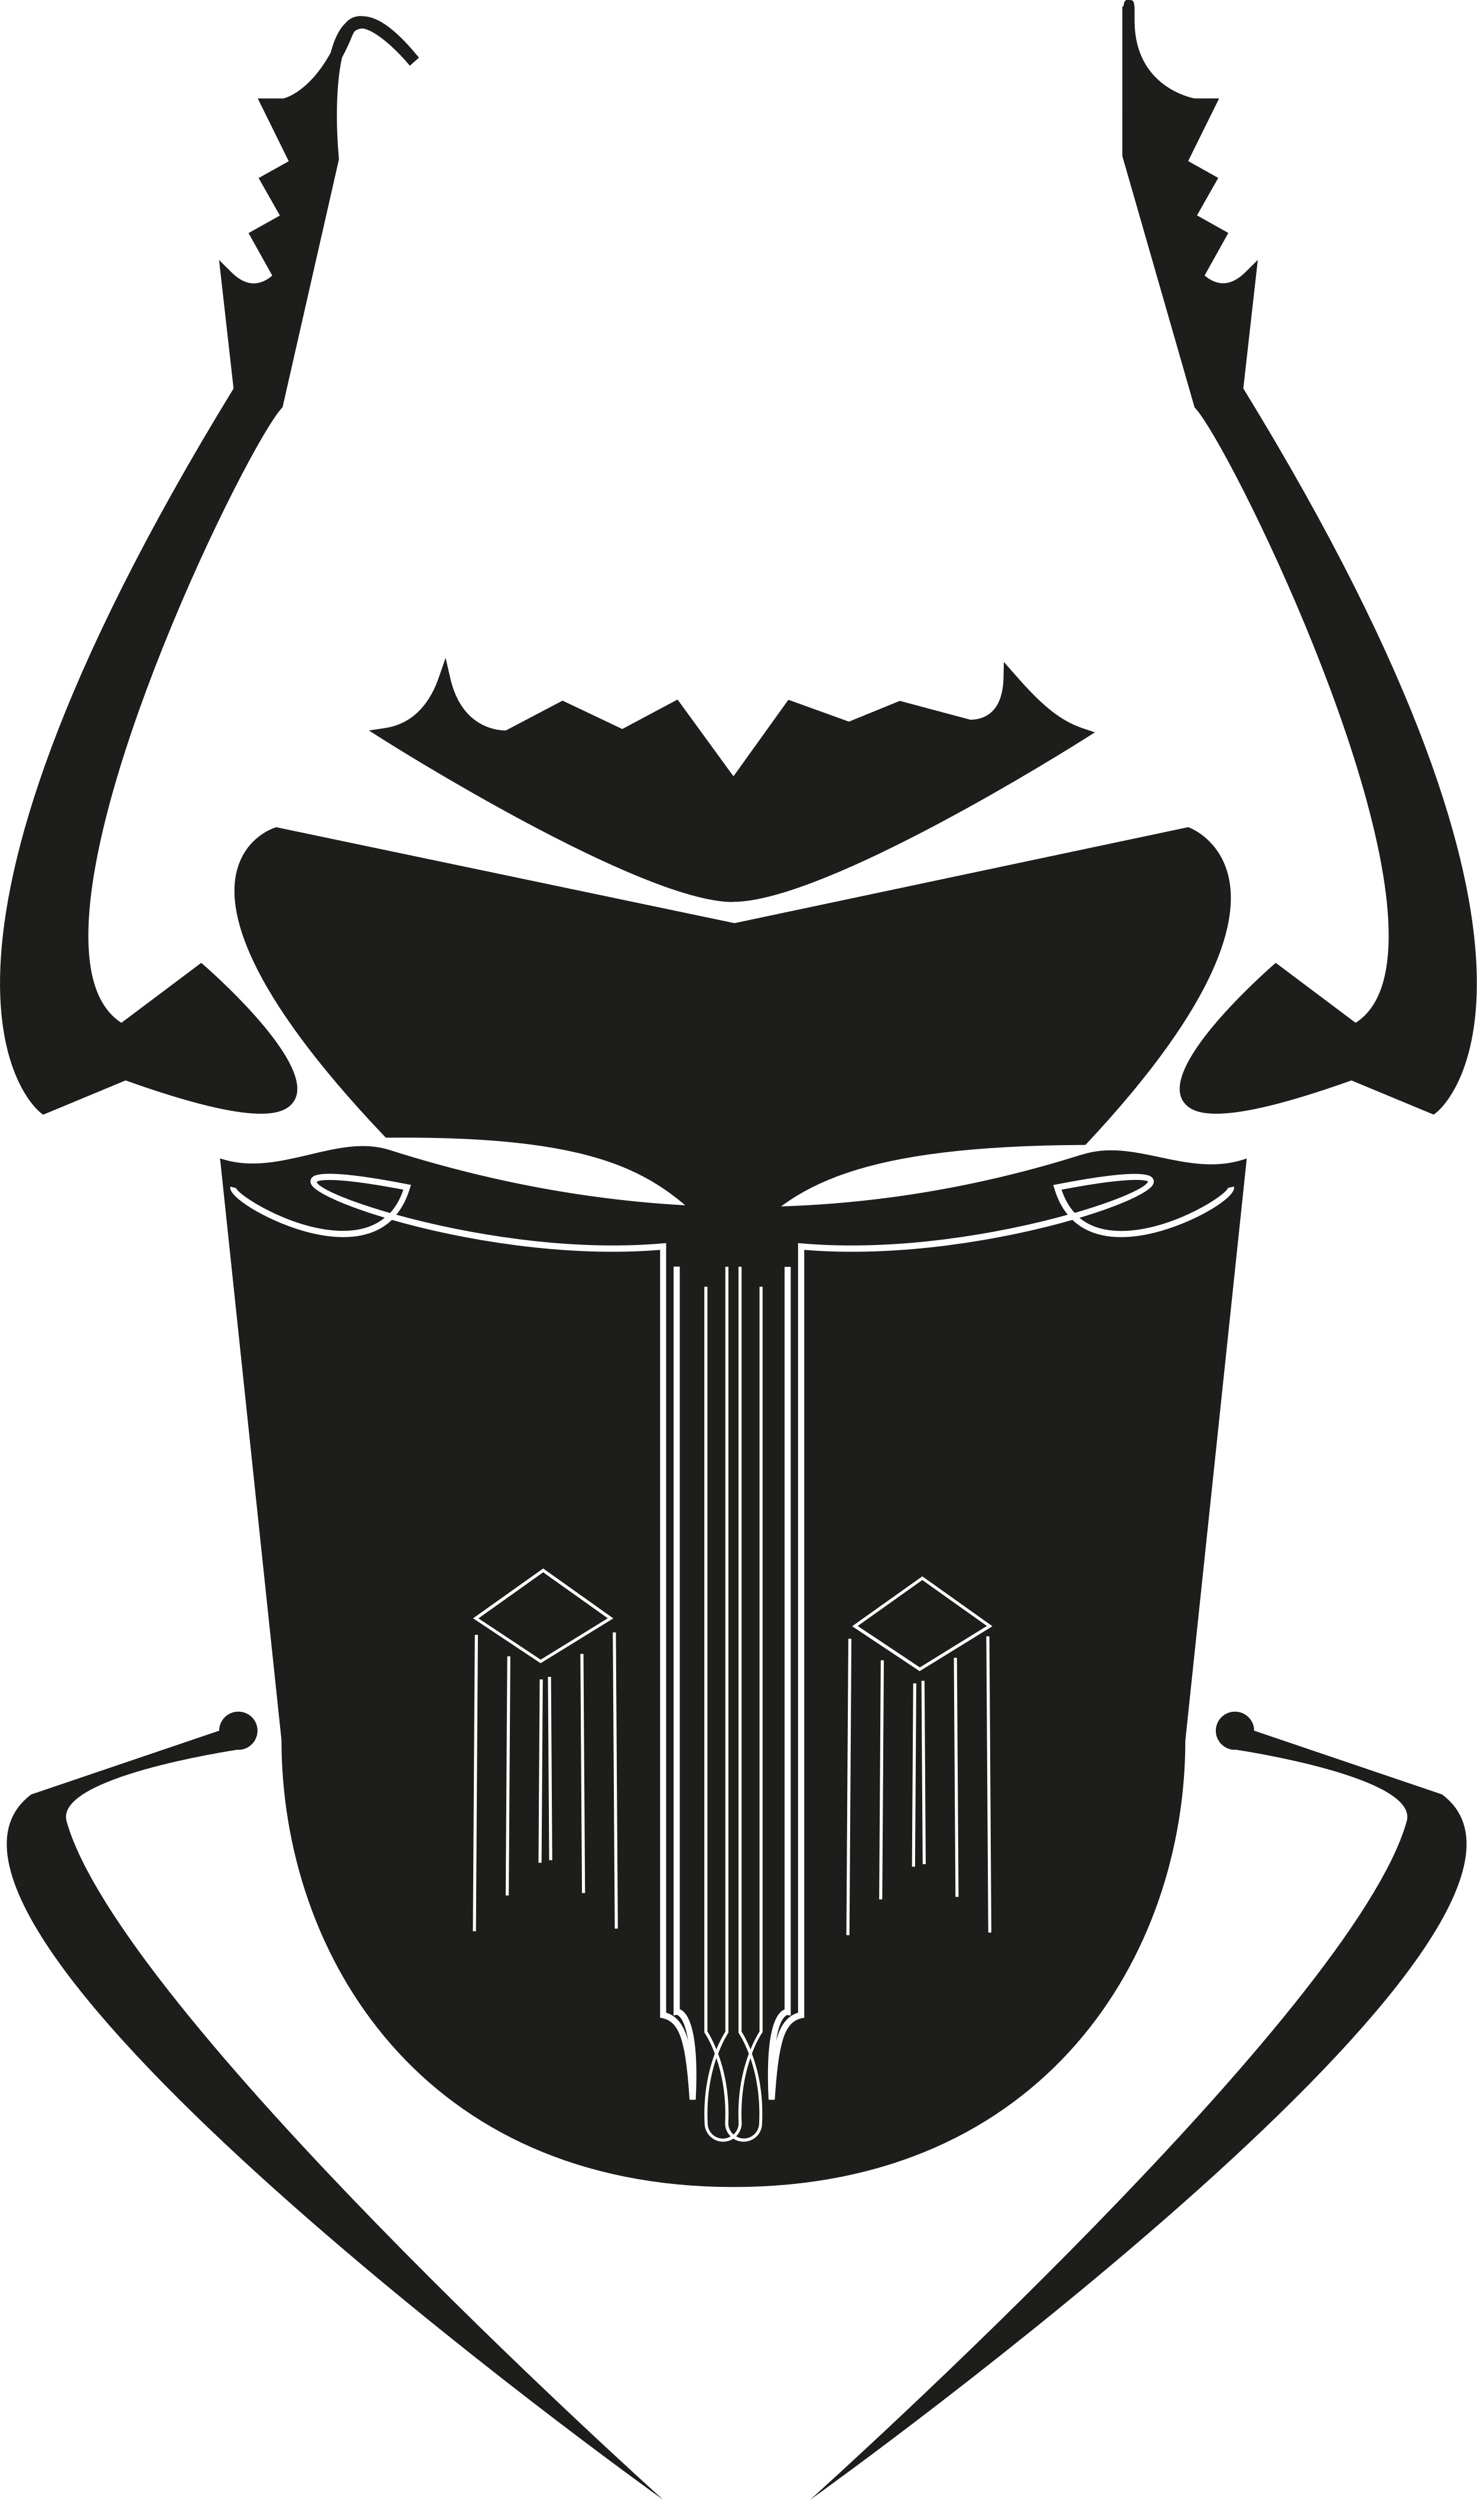 <?xml version="1.0" encoding="UTF-8"?><svg xmlns="http://www.w3.org/2000/svg" viewBox="0 0 120.22 203.45"><defs><style>.d{fill:#1d1d1b;}</style></defs><g id="a"/><g id="b"><g id="c"><g><g><path class="d" d="M22.53,67.85l37.27,7.8,36.88-7.8s10.86,4.11-8.52,24.84c-18.64,.11-24.3,3.4-28.36,8.58-5.34-5.35-8.39-9.34-28.17-9.18-19.94-20.98-9.09-24.24-9.09-24.24Z"/><path class="d" d="M59.84,102.02l-1.09-1.09c-4.89-4.93-8.42-8.51-27.13-8.34h-.22l-.15-.16c-11.43-12.03-12.82-18.39-11.96-21.61,.72-2.72,2.99-3.43,3.09-3.46l.12-.04,.12,.03,37.16,7.78,36.92-7.81,.14,.05c.1,.04,2.46,.96,3.16,3.99,.79,3.42-.55,9.95-11.5,21.66l-.15,.16h-.22c-17.98,.11-23.87,3.16-27.97,8.39l-.35,.44Zm-27.03-10.44c18.1,0,21.7,3.64,26.66,8.64l.29,.29c4.25-5.18,10.46-8.2,28.18-8.33,10.48-11.25,11.83-17.39,11.11-20.56-.49-2.17-1.98-3.04-2.42-3.26l-36.83,7.79-37.23-7.79c-.41,.16-1.81,.85-2.31,2.74-.77,2.96,.62,8.91,11.58,20.48,.33,0,.65,0,.97,0Z"/></g><g><path class="d" d="M31.43,59.75s20.63,13.05,28.12,13.16c7.49,.11,28.42-13.16,28.42-13.16-2.14-.72-3.79-2.3-5.79-4.58-.09,4.3-3.34,3.89-3.34,3.89l-5.56-1.49-4.16,1.7-4.76-1.72-4.66,6.48-4.7-6.46-4.34,2.31-4.86-2.31-4.5,2.36s-3.98,.33-5.13-4.6c-.81,2.33-2.35,4.04-4.75,4.4Z"/><path class="d" d="M59.64,73.41s-.07,0-.1,0c-7.54-.12-27.54-12.7-28.38-13.24l-1.13-.72,1.32-.2c2.57-.39,3.78-2.43,4.35-4.07l.57-1.64,.39,1.69c.95,4.08,3.95,4.22,4.51,4.22l4.62-2.43,4.86,2.31,4.5-2.4,4.55,6.25,4.47-6.23,4.93,1.78,4.14-1.69,5.73,1.53s.02,0,.06,0c.23,0,1-.03,1.63-.58,.65-.56,.99-1.52,1.02-2.83l.03-1.29,.85,.97c2.01,2.3,3.57,3.76,5.57,4.43l.99,.33-.88,.56c-.86,.54-20.96,13.24-28.59,13.24Zm-26.96-13.47c4.2,2.58,20.53,12.37,26.87,12.47,6.44,.12,23.36-10.13,27.31-12.57-1.52-.72-2.82-1.87-4.3-3.49-.19,1.04-.61,1.85-1.26,2.41-1.11,.96-2.47,.81-2.53,.8l-5.47-1.46-4.19,1.71-4.58-1.66-4.84,6.74-4.85-6.66-4.18,2.23-4.86-2.31-4.47,2.3s-3.65,.25-5.24-3.66c-.8,1.56-1.96,2.62-3.41,3.15Z"/></g><g><path class="d" d="M9.92,83.84l6.44-4.83s20.09,17.8-6.14,8.39l-6.62,2.75s-13.37-10.68,15.94-58.42l-1.04-9.21c2.37,2.35,4.29,0,4.29,0l-1.87-3.36,2.55-1.43-1.73-3.05,2.43-1.36-2.37-4.82h1.27s2.99-.41,5.17-5.83c1.15-2.87,5.45,2.29,5.17,1.95-8.02-9.54-6.32,8.27-6.32,8.27l-4.54,20.01c-3.22,3.58-23.63,44.99-12.62,50.94Z"/><path class="d" d="M3.51,90.72l-.23-.18c-.56-.45-13.35-11.48,15.73-58.92l-1.18-10.46,1.01,1c.63,.63,1.27,.93,1.9,.9,.63-.03,1.14-.39,1.42-.63l-1.93-3.46,2.55-1.43-1.73-3.05,2.45-1.37-2.52-5.11h2.08s2-.37,3.86-3.73c.26-1.01,.64-1.87,1.2-2.4,.3-.36,.66-.5,.95-.55,.16-.03,.32-.03,.48-.01,1.17,.02,2.56,1.01,4.23,2.99l.32,.38-.74,.66-.33-.38c-.9-1.04-2.47-2.48-3.47-2.65-.16,0-.3,.02-.43,.07-.09,.04-.18,.09-.26,.15-.06,.08-.12,.18-.18,.32-.27,.68-.56,1.28-.85,1.82-.52,2.29-.49,5.75-.26,8.16v.16l-4.58,20.14-.09,.1c-2.78,3.08-17.65,33.2-15.51,45.62,.36,2.09,1.2,3.56,2.48,4.38l6.5-4.88,.31,.27c1.51,1.33,8.93,8.13,7.27,10.93-.69,1.16-2.86,2.25-13.74-1.63l-6.71,2.79Zm6.69-3.86l.18,.07c10.41,3.73,12.36,2.73,12.72,2.13,.89-1.49-3.33-6.29-6.77-9.4l-6.36,4.78-.28-.15c-1.73-.93-2.82-2.7-3.27-5.25-2.22-12.86,12.55-42.64,15.66-46.35l4.5-19.81c-.07-.72-.29-3.54-.04-6.22-1.72,2.1-3.31,2.34-3.41,2.36h-.54l2.23,4.52-2.4,1.34,1.73,3.05-2.55,1.44,1.8,3.22-.22,.26s-.96,1.15-2.37,1.23c-.57,.03-1.14-.11-1.68-.42l.93,8.21-.09,.15C-6.62,75.27,2.2,87.88,3.71,89.56l6.49-2.69Z"/></g><g><path class="d" d="M110.31,83.84l-6.44-4.83s-20.09,17.8,6.14,8.39l6.62,2.75s13.37-10.68-15.94-58.42l1.04-9.21c-2.37,2.35-4.29,0-4.29,0l1.87-3.36-2.55-1.43,1.73-3.05-2.43-1.36,2.37-4.82h-1.27s-5.28-.93-5.3-6.77c-.02-5.84,0,10.96,0,10.96l5.82,20.21c3.22,3.58,23.63,44.99,12.62,50.94Z"/><path class="d" d="M116.71,90.72l-6.71-2.79c-10.87,3.88-13.05,2.79-13.74,1.63-1.66-2.8,5.77-9.6,7.27-10.93l.31-.27,6.5,4.88c1.29-.82,2.12-2.29,2.48-4.38,2.15-12.41-12.73-42.53-15.51-45.62l-.08-.09-5.88-20.46V6.6c0-2.13,0-3.57,0-4.54,0-.1,0-.21,0-.32,0-.79,0-1.16,0-1.22h.09c.07-.54,.2-.53,.43-.52,.32,0,.43,.02,.46,.52h.02s0,.13,0,.31c0,.23,0,.53,0,.9,.02,5.37,4.69,6.25,4.89,6.28h1.99l-2.52,5.1,2.45,1.37-1.73,3.05,2.55,1.43-1.93,3.46c.28,.25,.79,.6,1.42,.63,.62,.03,1.27-.27,1.9-.9l1.01-1-1.18,10.46c29.08,47.44,16.29,58.47,15.73,58.92l-.23,.18Zm-12.82-11.06c-3.44,3.11-7.66,7.91-6.77,9.4,.36,.6,2.31,1.6,12.72-2.13l.18-.07,6.49,2.69c1.5-1.66,10.33-14.27-16.25-57.57l-.09-.15,.93-8.21c-.54,.31-1.11,.45-1.68,.42-1.41-.07-2.33-1.18-2.37-1.23l-.22-.26,1.8-3.22-2.55-1.44,1.73-3.05-2.4-1.34,2.23-4.52h-.47c-.11-.01-3.18-.59-4.81-3.36,0,2.36,0,5.06,0,6.97l5.77,20.04c3.09,3.66,17.9,33.49,15.67,46.37-.44,2.55-1.54,4.32-3.27,5.25l-.28,.15-6.36-4.78Z"/></g><path class="d" d="M65.93,203.45c1.47-1.33,44.28-39.88,48.57-55.23,.99-3.57-13.33-5.73-13.96-5.83l-.02,.02c-.86,0-1.56-.7-1.56-1.56s.7-1.55,1.56-1.55,1.56,.69,1.56,1.55l15.3,5.19c13.92,10.45-49.65,56.13-51.45,57.41Z"/><path class="d" d="M53.99,203.45c-1.47-1.33-44.28-39.88-48.57-55.23-.99-3.57,13.33-5.73,13.96-5.83l.02,.02c.86,0,1.56-.7,1.56-1.56s-.7-1.55-1.56-1.55-1.56,.69-1.56,1.55l-15.3,5.19c-13.92,10.45,49.65,56.13,51.45,57.41Z"/><g><polygon class="d" points="49.47 131.7 44.21 127.96 38.94 131.71 44.01 135.07 49.47 131.7"/><path class="d" d="M59.02,172.8c.11-2.26-.28-4.06-.71-5.31-.43,1.25-.82,3.04-.71,5.31h0c0,.7,.56,1.25,1.25,1.25,.23,0,.44-.08,.62-.18-.28-.27-.45-.65-.45-1.06Z"/><path class="d" d="M26.82,96.03c-.89,0-1.03,.14-1.04,.16,.1,.47,2.41,1.51,5.97,2.53,.46-.5,.83-1.14,1.08-1.9-3.31-.63-5.07-.79-6.01-.79Z"/><path class="d" d="M60.37,172.79c0,.42-.17,.8-.45,1.07,.19,.11,.39,.18,.62,.18,.68,0,1.24-.55,1.25-1.23h0c.11-2.28-.28-4.07-.71-5.32-.43,1.25-.82,3.04-.71,5.3Z"/><path class="d" d="M93.44,96.15h0s-.65-.55-7.04,.67c.26,.76,.61,1.39,1.07,1.89,3.56-1.03,5.87-2.08,5.97-2.56Z"/><path class="d" d="M88.07,93.96c-18.36,5.81-37.33,5.69-56.36-.37-2.11-.67-4.26-.16-6.53,.38-2.38,.56-4.83,1.14-7.27,.3l5,47.33c0,17.55,11.51,36.39,36.79,36.39,25.27,0,36.78-18.83,36.78-36.33l5-47.38c-2.45,.87-4.79,.38-7.07-.1-2.17-.46-4.22-.89-6.34-.21Zm-49.33,63.21h-.25l.16-24.12h.25l-.16,24.12Zm-.24-25.46l5.71-4.06,5.71,4.06-5.92,3.65-5.5-3.66Zm2.91,22.55h-.25l.13-19.46h.25l-.13,19.46Zm2.67-2.66h-.25l.1-14.92h.25l-.1,14.92Zm.62-.21l-.1-14.92h.25l.1,14.92h-.25Zm2.67,2.67l-.13-19.46h.25l.13,19.46h-.25Zm2.67,2.91l-.16-24.12h.25l.16,24.11h-.25Zm6.59,13.92h-.5c-.31-4.42-.69-6.32-2.2-6.64l-.2-.04v-62.49c-7.76,.64-16.19-.82-21.83-2.44-2.02,1.94-5.2,1.48-7.21,.9-3-.86-6.17-2.79-5.94-3.61l.48,.13c.11,.52,4.3,3.26,8.23,3.46,1.62,.08,2.91-.27,3.86-1.06-3.35-1-5.61-2.05-5.97-2.68-.11-.18-.1-.38,0-.53,.16-.22,.65-.91,7.83,.49l.27,.05-.08,.26c-.27,.9-.65,1.61-1.11,2.17,5.6,1.55,13.97,3.01,21.69,2.33l.27-.02v62.63c.92,.28,1.45,1.06,1.79,2.29-.18-1.19-.46-1.71-.68-1.95-.14-.15-.24-.16-.24-.16l-.28,.04,.02-.29v-60.65h.5v60.44c.09,.03,.19,.09,.3,.19,.59,.54,1.25,2.23,1,7.15Zm5.42-5.48l-.02,.03s-.42,.6-.83,1.69c.48,1.28,.95,3.19,.83,5.68,0,.82-.67,1.49-1.5,1.49-.31,0-.6-.09-.84-.25-.24,.16-.53,.25-.84,.25-.82,0-1.49-.67-1.5-1.49-.12-2.48,.36-4.39,.83-5.68-.41-1.09-.82-1.68-.83-1.69l-.02-.03v-60.69h.25v60.61c.09,.13,.4,.64,.73,1.46,.33-.81,.64-1.31,.73-1.44v-62.26h.25v62.34l-.02,.03s-.41,.6-.82,1.68c.48,1.29,.95,3.2,.83,5.67,0,.36,.17,.68,.42,.91,.26-.23,.42-.55,.42-.91-.12-2.47,.35-4.38,.83-5.67-.41-1.08-.81-1.66-.82-1.68l-.02-.03v-62.34h.25v62.26c.09,.13,.39,.63,.73,1.44,.33-.82,.65-1.33,.73-1.46v-60.61h.25v60.69Zm7.09-7.92h-.25l.16-24.12h.25l-.16,24.12Zm2.67-2.91h-.25l.13-19.46h.25l-.13,19.46Zm2.67-2.66h-.25l.1-14.92h.25l-.1,14.92Zm.62-.21l-.1-14.92h.25l.1,14.92h-.25Zm2.67,2.67l-.13-19.46h.25l.13,19.46h-.25Zm2.67,2.91l-.16-24.12h.25l.16,24.11h-.25Zm-5.58-21.28l-5.5-3.66,5.71-4.06,5.71,4.06-5.92,3.65Zm25.1-39.34l.48-.1c.23,.83-2.93,2.75-5.94,3.61-2.01,.58-5.19,1.04-7.21-.9-5.65,1.62-14.06,3.08-21.83,2.44v62.49l-.2,.04c-1.51,.32-1.89,2.22-2.2,6.64h-.5c-.25-4.93,.4-6.61,1-7.16,.11-.1,.21-.16,.3-.19v-60.44h.5v60.93l-.28-.04s-.09,.01-.23,.16c-.22,.23-.5,.76-.68,1.94,.34-1.23,.87-2.01,1.79-2.29v-62.63l.27,.02c7.72,.68,16.08-.77,21.68-2.33-.46-.56-.84-1.27-1.1-2.16l-.08-.26,.27-.05c7.18-1.4,7.67-.71,7.83-.49,.11,.15,.11,.35,0,.53-.36,.63-2.62,1.68-5.97,2.68,.95,.79,2.24,1.14,3.86,1.06,3.94-.21,8.13-2.94,8.23-3.5Z"/><polygon class="d" points="69.81 132.33 74.87 135.7 80.33 132.33 75.07 128.59 69.81 132.33"/></g></g></g></g></svg>